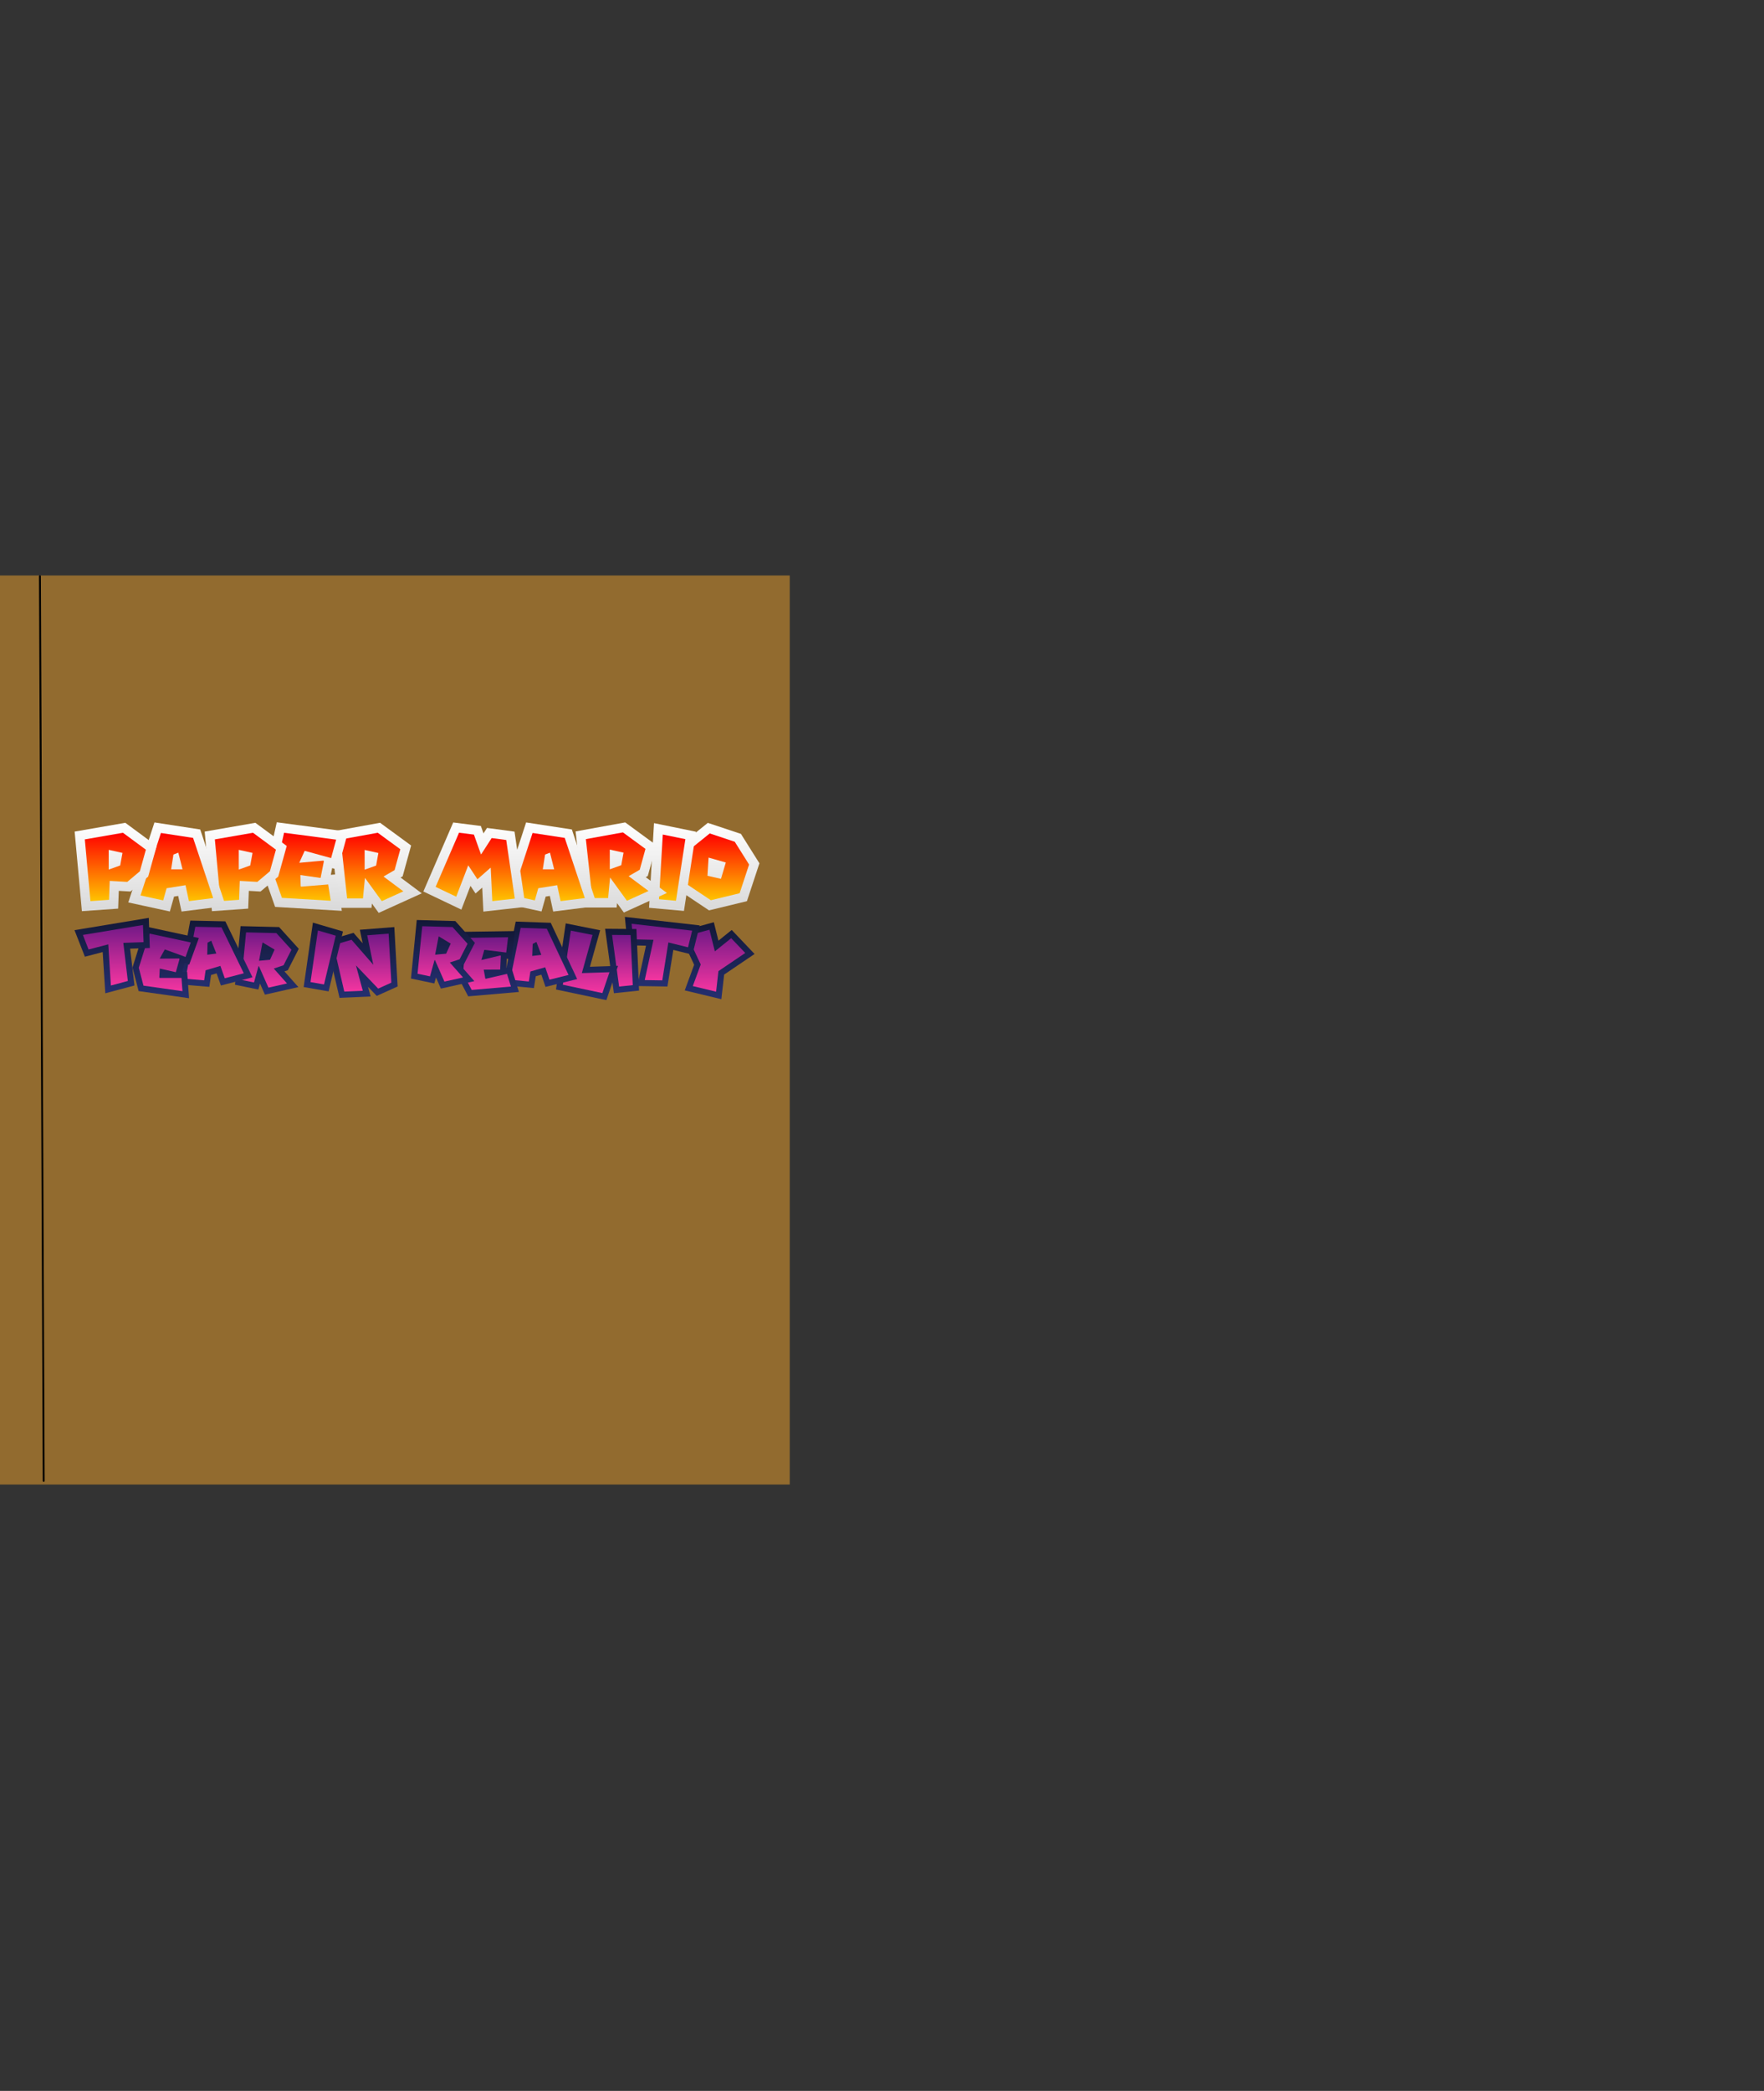 <svg version="1.1" xmlns="http://www.w3.org/2000/svg" xmlns:xlink="http://www.w3.org/1999/xlink" width="469.96" height="556.973" viewBox="0,0,469.96,556.973"><rect x="0" y="0" width="469.96" height="556.973" fill="#333333" stroke="none"/><defs><linearGradient x1="232.063" y1="120.682" x2="232.063" y2="144.687" gradientUnits="userSpaceOnUse" id="color-1"><stop offset="0" stop-color="#ffffff"/><stop offset="1" stop-color="#d9d9d9"/></linearGradient><linearGradient x1="230.977" y1="123.344" x2="230.977" y2="141.555" gradientUnits="userSpaceOnUse" id="color-2"><stop offset="0" stop-color="#ff0000"/><stop offset="1" stop-color="#ffc300"/></linearGradient><linearGradient x1="213.464" y1="120.554" x2="213.464" y2="144.147" gradientUnits="userSpaceOnUse" id="color-3"><stop offset="0" stop-color="#ffffff"/><stop offset="1" stop-color="#d9d9d9"/></linearGradient><linearGradient x1="213.178" y1="123.344" x2="213.178" y2="141.457" gradientUnits="userSpaceOnUse" id="color-4"><stop offset="0" stop-color="#ff0000"/><stop offset="1" stop-color="#ffc300"/></linearGradient><linearGradient x1="197.319" y1="120.687" x2="197.319" y2="144.232" gradientUnits="userSpaceOnUse" id="color-5"><stop offset="0" stop-color="#ffffff"/><stop offset="1" stop-color="#d9d9d9"/></linearGradient><linearGradient x1="197.234" y1="123.344" x2="197.234" y2="141.555" gradientUnits="userSpaceOnUse" id="color-6"><stop offset="0" stop-color="#ff0000"/><stop offset="1" stop-color="#ffc300"/></linearGradient><linearGradient x1="179.019" y1="120.595" x2="179.019" y2="144.333" gradientUnits="userSpaceOnUse" id="color-7"><stop offset="0" stop-color="#ffffff"/><stop offset="1" stop-color="#d9d9d9"/></linearGradient><linearGradient x1="178.969" y1="123.4" x2="178.969" y2="141.555" gradientUnits="userSpaceOnUse" id="color-8"><stop offset="0" stop-color="#ff0000"/><stop offset="1" stop-color="#ffc300"/></linearGradient><linearGradient x1="162.672" y1="120.687" x2="162.672" y2="144.232" gradientUnits="userSpaceOnUse" id="color-9"><stop offset="0" stop-color="#ffffff"/><stop offset="1" stop-color="#d9d9d9"/></linearGradient><linearGradient x1="162.587" y1="123.344" x2="162.587" y2="141.555" gradientUnits="userSpaceOnUse" id="color-10"><stop offset="0" stop-color="#ff0000"/><stop offset="1" stop-color="#ffc300"/></linearGradient><linearGradient x1="323.052" y1="120.712" x2="323.052" y2="144.016" gradientUnits="userSpaceOnUse" id="color-11"><stop offset="0" stop-color="#ffffff"/><stop offset="1" stop-color="#d9d9d9"/></linearGradient><linearGradient x1="322.953" y1="123.526" x2="322.953" y2="141.317" gradientUnits="userSpaceOnUse" id="color-12"><stop offset="0" stop-color="#ff0000"/><stop offset="1" stop-color="#ffc300"/></linearGradient><linearGradient x1="311.039" y1="120.78" x2="311.039" y2="144.168" gradientUnits="userSpaceOnUse" id="color-13"><stop offset="0" stop-color="#ffffff"/><stop offset="1" stop-color="#d9d9d9"/></linearGradient><linearGradient x1="310.941" y1="123.819" x2="310.941" y2="141.457" gradientUnits="userSpaceOnUse" id="color-14"><stop offset="0" stop-color="#ff0000"/><stop offset="1" stop-color="#ffc300"/></linearGradient><linearGradient x1="297.376" y1="120.586" x2="297.376" y2="144.591" gradientUnits="userSpaceOnUse" id="color-15"><stop offset="0" stop-color="#ffffff"/><stop offset="1" stop-color="#d9d9d9"/></linearGradient><linearGradient x1="296.289" y1="123.248" x2="296.289" y2="141.459" gradientUnits="userSpaceOnUse" id="color-16"><stop offset="0" stop-color="#ff0000"/><stop offset="1" stop-color="#ffc300"/></linearGradient><linearGradient x1="278.033" y1="120.595" x2="278.033" y2="144.333" gradientUnits="userSpaceOnUse" id="color-17"><stop offset="0" stop-color="#ffffff"/><stop offset="1" stop-color="#d9d9d9"/></linearGradient><linearGradient x1="277.983" y1="123.4" x2="277.983" y2="141.555" gradientUnits="userSpaceOnUse" id="color-18"><stop offset="0" stop-color="#ff0000"/><stop offset="1" stop-color="#ffc300"/></linearGradient><linearGradient x1="258.26" y1="120.601" x2="258.26" y2="144.348" gradientUnits="userSpaceOnUse" id="color-19"><stop offset="0" stop-color="#ffffff"/><stop offset="1" stop-color="#d9d9d9"/></linearGradient><linearGradient x1="258.462" y1="123.33" x2="258.462" y2="141.555" gradientUnits="userSpaceOnUse" id="color-20"><stop offset="0" stop-color="#ff0000"/><stop offset="1" stop-color="#ffc300"/></linearGradient><linearGradient x1="202.956" y1="148.223" x2="202.956" y2="166.471" gradientUnits="userSpaceOnUse" id="color-21"><stop offset="0" stop-color="#131837"/><stop offset="1" stop-color="#242f70"/></linearGradient><linearGradient x1="202.856" y1="149.875" x2="202.856" y2="164.6" gradientUnits="userSpaceOnUse" id="color-22"><stop offset="0" stop-color="#721987"/><stop offset="1" stop-color="#f435a0"/></linearGradient><linearGradient x1="189.244" y1="146.736" x2="189.244" y2="164.394" gradientUnits="userSpaceOnUse" id="color-23"><stop offset="0" stop-color="#131837"/><stop offset="1" stop-color="#242f70"/></linearGradient><linearGradient x1="189.046" y1="148.382" x2="189.046" y2="162.655" gradientUnits="userSpaceOnUse" id="color-24"><stop offset="0" stop-color="#721987"/><stop offset="1" stop-color="#f435a0"/></linearGradient><linearGradient x1="175.998" y1="148.3" x2="175.998" y2="167.418" gradientUnits="userSpaceOnUse" id="color-25"><stop offset="0" stop-color="#131837"/><stop offset="1" stop-color="#242f70"/></linearGradient><linearGradient x1="175.764" y1="150.191" x2="175.764" y2="165.537" gradientUnits="userSpaceOnUse" id="color-26"><stop offset="0" stop-color="#721987"/><stop offset="1" stop-color="#f435a0"/></linearGradient><linearGradient x1="161.743" y1="146.017" x2="161.743" y2="166.107" gradientUnits="userSpaceOnUse" id="color-27"><stop offset="0" stop-color="#131837"/><stop offset="1" stop-color="#242f70"/></linearGradient><linearGradient x1="162.023" y1="147.911" x2="162.023" y2="164.035" gradientUnits="userSpaceOnUse" id="color-28"><stop offset="0" stop-color="#721987"/><stop offset="1" stop-color="#f435a0"/></linearGradient><linearGradient x1="322.781" y1="147.174" x2="322.781" y2="167.68" gradientUnits="userSpaceOnUse" id="color-29"><stop offset="0" stop-color="#131837"/><stop offset="1" stop-color="#242f70"/></linearGradient><linearGradient x1="322.678" y1="149.168" x2="322.678" y2="165.681" gradientUnits="userSpaceOnUse" id="color-30"><stop offset="0" stop-color="#721987"/><stop offset="1" stop-color="#f435a0"/></linearGradient><linearGradient x1="308.303" y1="145.754" x2="308.303" y2="164.3" gradientUnits="userSpaceOnUse" id="color-31"><stop offset="0" stop-color="#131837"/><stop offset="1" stop-color="#242f70"/></linearGradient><linearGradient x1="308.197" y1="147.585" x2="308.197" y2="162.661" gradientUnits="userSpaceOnUse" id="color-32"><stop offset="0" stop-color="#721987"/><stop offset="1" stop-color="#f435a0"/></linearGradient><linearGradient x1="297.591" y1="148.919" x2="297.591" y2="166.09" gradientUnits="userSpaceOnUse" id="color-33"><stop offset="0" stop-color="#131837"/><stop offset="1" stop-color="#242f70"/></linearGradient><linearGradient x1="297.678" y1="150.55" x2="297.678" y2="164.317" gradientUnits="userSpaceOnUse" id="color-34"><stop offset="0" stop-color="#721987"/><stop offset="1" stop-color="#f435a0"/></linearGradient><linearGradient x1="288.252" y1="147.486" x2="288.252" y2="167.928" gradientUnits="userSpaceOnUse" id="color-35"><stop offset="0" stop-color="#131837"/><stop offset="1" stop-color="#242f70"/></linearGradient><linearGradient x1="288.021" y1="149.404" x2="288.021" y2="166.05" gradientUnits="userSpaceOnUse" id="color-36"><stop offset="0" stop-color="#721987"/><stop offset="1" stop-color="#f435a0"/></linearGradient><linearGradient x1="275.74" y1="147.006" x2="275.74" y2="164.726" gradientUnits="userSpaceOnUse" id="color-37"><stop offset="0" stop-color="#131837"/><stop offset="1" stop-color="#242f70"/></linearGradient><linearGradient x1="275.558" y1="148.669" x2="275.558" y2="162.97" gradientUnits="userSpaceOnUse" id="color-38"><stop offset="0" stop-color="#721987"/><stop offset="1" stop-color="#f435a0"/></linearGradient><linearGradient x1="261.849" y1="149.533" x2="261.849" y2="166.923" gradientUnits="userSpaceOnUse" id="color-39"><stop offset="0" stop-color="#131837"/><stop offset="1" stop-color="#242f70"/></linearGradient><linearGradient x1="261.605" y1="151.177" x2="261.605" y2="165.219" gradientUnits="userSpaceOnUse" id="color-40"><stop offset="0" stop-color="#721987"/><stop offset="1" stop-color="#f435a0"/></linearGradient><linearGradient x1="249.862" y1="146.583" x2="249.862" y2="164.855" gradientUnits="userSpaceOnUse" id="color-41"><stop offset="0" stop-color="#131837"/><stop offset="1" stop-color="#242f70"/></linearGradient><linearGradient x1="249.764" y1="148.241" x2="249.764" y2="162.989" gradientUnits="userSpaceOnUse" id="color-42"><stop offset="0" stop-color="#721987"/><stop offset="1" stop-color="#f435a0"/></linearGradient><linearGradient x1="228.288" y1="148.467" x2="228.288" y2="167.323" gradientUnits="userSpaceOnUse" id="color-43"><stop offset="0" stop-color="#131837"/><stop offset="1" stop-color="#242f70"/></linearGradient><linearGradient x1="228.41" y1="150.208" x2="228.41" y2="165.65" gradientUnits="userSpaceOnUse" id="color-44"><stop offset="0" stop-color="#721987"/><stop offset="1" stop-color="#f435a0"/></linearGradient><linearGradient x1="217.995" y1="147.284" x2="217.995" y2="165.602" gradientUnits="userSpaceOnUse" id="color-45"><stop offset="0" stop-color="#131837"/><stop offset="1" stop-color="#242f70"/></linearGradient><linearGradient x1="217.942" y1="149.361" x2="217.942" y2="163.748" gradientUnits="userSpaceOnUse" id="color-46"><stop offset="0" stop-color="#721987"/><stop offset="1" stop-color="#f435a0"/></linearGradient></defs><g transform="translate(-131.859,98.486)"><g data-paper-data="{&quot;isPaintingLayer&quot;:true}" fill-rule="nonzero" stroke-linejoin="miter" stroke-dasharray="" stroke-dashoffset="0" style="mix-blend-mode: normal"><path d="M131.859,296.957v-242.141h210.404v242.141z" fill="#926b2f" stroke="none" stroke-width="0" stroke-linecap="butt" stroke-miterlimit="10"/><path d="M143.5,296l-1,-241" fill="none" stroke="#000000" stroke-width="0.5" stroke-linecap="round" stroke-miterlimit="10"/><g stroke-width="0" stroke-linecap="butt" stroke-miterlimit="4"><g><path d="M241.386,126.735l-2.256,8.219l-0.547,0.316l5.644,4.211l-11.474,5.206l-1.808,-2.49l-0.112,1.154h-8.73l-2.204,-20.27l13.215,-2.399z" fill="url(#color-1)" stroke="#686868"/><path d="M238.508,127.739l-1.527,5.557l-2.953,1.708l5.291,3.947l-5.74,2.604l-4.493,-6.19l-0.531,5.475h-4.214l-1.708,-15.706l9.869,-1.791zM229.003,133.184l3.06,-1.098l0.606,-3.347l-3.666,-0.816z" fill="url(#color-2)" stroke="#511100"/></g><g><path d="M224.595,123.066l-2.765,10.109l-1.487,-0.408l-0.348,1.776l1.43,-0.117l1.505,9.72l-17.776,-1.053l-2.822,-8.037l3.266,-14.503z" fill="url(#color-3)" stroke="#686868"/><path d="M221.416,125.177l-1.343,4.914l-7.042,-1.932l-1.441,3.178h0.098l6.354,-0.574l0.098,0.196l-0.868,4.423l-5.39,-0.77l0.084,2.897l0.098,0.196l7.237,-0.587l0.673,4.339l-13.005,-0.771l-2.03,-5.781l2.604,-11.562z" fill="url(#color-4)" stroke="#511100"/></g><g><path d="M208.247,126.858l-2.265,8.166l-4.717,3.971l-3.113,-0.177l-0.171,4.733l-9.659,0.682l-1.931,-21.202l13.5,-2.343z" fill="url(#color-5)" stroke="#686868"/><path d="M205.367,127.851l-1.596,5.753l-3.359,2.828l-4.676,-0.266l-0.182,5.04l-4.955,0.35l-1.497,-16.448l10.162,-1.764zM195.47,133.156l3.059,-1.098l0.606,-3.347l-3.665,-0.816z" fill="url(#color-6)" stroke="#511100"/></g><g><path d="M185.198,122.467l6.8,20.384l-11.774,1.481l-0.892,-4.162l-1.103,0.177l-1.117,3.966l-11.072,-2.41l6.971,-21.309z" fill="url(#color-7)" stroke="#686868"/><path d="M183.302,124.715l5.347,16.027l-6.453,0.813l-0.91,-4.241l-5.04,0.812l-0.91,3.234l-6.047,-1.316l5.445,-16.644zM178.066,129.153l-0.616,3.934h3.037l-1.12,-4.438z" fill="url(#color-8)" stroke="#511100"/></g><g><path d="M173.6,126.858l-2.266,8.166l-4.717,3.971l-3.112,-0.177l-0.172,4.733l-9.658,0.682l-1.931,-21.202l13.501,-2.343z" fill="url(#color-9)" stroke="#686868"/><path d="M170.72,127.851l-1.596,5.753l-3.359,2.828l-4.676,-0.266l-0.181,5.04l-4.955,0.35l-1.498,-16.448l10.162,-1.764zM160.823,133.156l3.059,-1.098l0.606,-3.347l-3.665,-0.816z" fill="url(#color-10)" stroke="#511100"/></g><g><path d="M329.252,123.639l4.93,7.838l-3.327,10.089l-10.096,2.451l-8.436,-5.636l-0.402,-10.813l8.513,-6.855z" fill="url(#color-11)" stroke="#686868"/><path d="M327.607,125.737l3.821,6.076l-2.52,7.643l-7.67,1.862l-6.453,-4.312l-0.308,-8.272l6.467,-5.207zM320.342,134.808l3.597,0.812l1.288,-4.353l-4.591,-1.302z" fill="url(#color-12)" stroke="#511100"/></g><g><path d="M317.297,123.071l-3.223,21.097l-9.294,-0.835l1.319,-22.553z" fill="url(#color-13)" stroke="#686868"/><path d="M314.454,125.052l-2.505,16.406l-4.522,-0.406l1.008,-17.232z" fill="url(#color-14)" stroke="#511100"/></g><g><path d="M306.698,126.639l-2.256,8.219l-0.547,0.316l5.644,4.211l-11.474,5.206l-1.808,-2.49l-0.112,1.154h-8.73l-2.204,-20.27l13.215,-2.399z" fill="url(#color-15)" stroke="#686868"/><path d="M303.821,127.643l-1.527,5.557l-2.953,1.708l5.291,3.947l-5.74,2.604l-4.493,-6.19l-0.531,5.475h-4.214l-1.708,-15.706l9.869,-1.791zM294.315,133.088l3.06,-1.098l0.606,-3.347l-3.666,-0.816z" fill="url(#color-16)" stroke="#511100"/></g><g><path d="M284.212,122.467l6.8,20.384l-11.773,1.481l-0.893,-4.162l-1.103,0.177l-1.116,3.966l-11.073,-2.41l6.972,-21.309z" fill="url(#color-17)" stroke="#686868"/><path d="M282.315,124.715l5.347,16.027l-6.453,0.813l-0.91,-4.241l-5.04,0.812l-0.91,3.234l-6.047,-1.316l5.445,-16.644zM277.08,129.153l-0.616,3.934h3.037l-1.12,-4.438z" fill="url(#color-18)" stroke="#511100"/></g><g><path d="M259.967,121.539l0.701,1.972l0.937,-1.451l7.332,0.978l2.932,20.05l-11.231,1.26l-0.303,-6.397l-1.785,1.568l-1.347,-2.039l-2.43,6.336l-10.122,-4.829l7.952,-18.384z" fill="url(#color-19)" stroke="#686868"/><path d="M258.119,123.834l1.862,5.235h0.084l2.785,-4.311l3.878,0.518l2.281,15.608l-5.992,0.673l-0.42,-8.861h-0.084l-3.457,3.037l-2.45,-3.709l-3.205,8.356l-5.488,-2.618l6.243,-14.431z" fill="url(#color-20)" stroke="#511100"/></g><g><path d="M206.218,148.467l5.234,5.783l-2.914,5.717l-0.907,0.301l3.719,4.185l-8.914,2.018l-1.311,-2.957l-0.439,1.595l-6.226,-1.284l1.488,-15.603z" fill="url(#color-21)" stroke="#060914"/><path d="M205.486,150.067l4.02,4.442l-2.106,4.134l-2.607,0.866l3.53,3.973l-4.948,1.119l-2.521,-5.686l-0.132,-0.027l-1.193,4.333l-3.322,-0.685l1.207,-12.661zM200.869,157.445l2.934,-0.281l1.212,-2.695l-3.218,-1.917z" fill="url(#color-22)" stroke="#260837"/></g><g><path d="M191.891,146.944l7.234,14.897l-8.408,2.194l-1.152,-3.241l-1.477,0.44l-0.458,3.161l-8.266,-0.698l3.195,-16.96z" fill="url(#color-23)" stroke="#060914"/><path d="M190.868,148.538l5.942,12.236l-5.066,1.322l-1.169,-3.291l-3.937,1.174l-0.389,2.676l-4.964,-0.419l2.609,-13.854zM187.152,152.627l-0.081,3.205l2.425,-0.317l-1.357,-3.426z" fill="url(#color-24)" stroke="#260837"/></g><g><path d="M184.842,151.38l-2.583,7.115l-1.196,-0.435l-0.658,2.334h1.313l0.509,7.024l-13.433,-1.898l-1.641,-6.26l3.423,-10.96z" fill="url(#color-25)" stroke="#060914"/><path d="M182.691,152.568l-1.399,3.855l-5.523,-2.01l-1.365,2.455l0.078,0.007l5.137,-0.045l0.066,0.164l-0.985,3.493l-4.275,-0.97l-0.122,2.331l0.066,0.164l5.846,0.001l0.255,3.526l-10.384,-1.467l-1.25,-4.771l2.844,-9.107z" fill="url(#color-26)" stroke="#260837"/></g><g><path d="M171.777,154.042l-5.251,0.179l1.16,9.807l-7.775,2.079l-0.694,-10.979l-4.745,1.233l-2.765,-7.07l19.793,-3.274z" fill="url(#color-27)" stroke="#060914"/><path d="M170.106,152.482l-5.391,0.184l1.201,10.161l-4.515,1.208l-0.693,-10.965l-5.252,1.365l-1.515,-3.875l16.008,-2.649z" fill="url(#color-28)" stroke="#260837"/></g><g><path d="M323.263,152.087l3.54,-2.851l6.086,6.399l-8.105,5.486l-0.743,6.559l-9.755,-2.347l2.508,-6.828l-4.119,-8.781l9.363,-2.548z" fill="url(#color-29)" stroke="#060914"/><path d="M322.307,154.933l4.351,-3.504l3.745,3.937l-7.14,4.833l-0.621,5.481l-6.212,-1.495l2.115,-5.757l-3.59,-7.651l5.915,-1.609z" fill="url(#color-30)" stroke="#260837"/></g><g><path d="M318.269,148.019l-1.93,7.795l-5.099,-1.264l-1.568,9.75l-8.046,-0.127l2.336,-10.75l-4.902,-0.113l-0.725,-7.557z" fill="url(#color-31)" stroke="#060914"/><path d="M316.258,149.417l-1.099,4.438l-5.236,-1.297l-1.624,10.103l-4.673,-0.073l2.333,-10.736l-5.425,-0.124l-0.397,-4.142z" fill="url(#color-32)" stroke="#260837"/></g><g><path d="M301.413,148.982l0.705,16.401l-6.704,0.707l-2.35,-17.171z" fill="url(#color-33)" stroke="#060914"/><path d="M299.865,150.587l0.573,13.348l-3.634,0.383l-1.884,-13.767z" fill="url(#color-34)" stroke="#260837"/></g><g><path d="M291.749,149.316l-2.725,9.725l7.493,-0.243l-3.109,9.13l-13.422,-2.836l2.592,-17.606z" fill="url(#color-35)" stroke="#060914"/><path d="M289.721,150.559l-2.849,10.169l7.362,-0.239l-1.893,5.56l-10.533,-2.225l2.123,-14.42z" fill="url(#color-36)" stroke="#260837"/></g><g><path d="M278.583,147.33l7.049,14.984l-8.434,2.089l-1.113,-3.256l-1.482,0.422l-0.498,3.154l-8.256,-0.8l3.403,-16.92z" fill="url(#color-37)" stroke="#060914"/><path d="M277.54,148.911l5.789,12.308l-5.082,1.259l-1.129,-3.305l-3.952,1.125l-0.422,2.671l-4.958,-0.481l2.781,-13.821zM273.774,152.953l-0.121,3.203l2.429,-0.287l-1.315,-3.442z" fill="url(#color-38)" stroke="#260837"/></g><g><path d="M268.133,157.048l-1.263,-0.154l-0.116,2.422l1.28,-0.295l2.076,6.728l-13.514,1.174l-3.008,-5.73l0.868,-11.45l14.592,-0.21z" fill="url(#color-39)" stroke="#060914"/><path d="M266.724,155.247l-5.834,-0.715l-0.776,2.7l0.078,-0.012l4.995,-1.2l0.101,0.145l-0.174,3.624l-4.382,0.017l0.406,2.298l0.101,0.145l5.695,-1.315l1.043,3.377l-10.448,0.907l-2.293,-4.367l0.722,-9.514l11.263,-0.161z" fill="url(#color-40)" stroke="#260837"/></g><g><path d="M253.163,146.866l5.213,5.801l-2.935,5.706l-0.908,0.298l3.703,4.199l-8.922,1.984l-1.3,-2.962l-0.446,1.594l-6.22,-1.307l1.544,-15.597z" fill="url(#color-41)" stroke="#060914"/><path d="M252.425,148.462l4.003,4.457l-2.122,4.126l-2.609,0.856l3.515,3.986l-4.952,1.101l-2.5,-5.695l-0.133,-0.028l-1.209,4.329l-3.32,-0.697l1.255,-12.656zM247.781,155.824l2.935,-0.27l1.222,-2.691l-3.21,-1.929z" fill="url(#color-42)" stroke="#260837"/></g><g><path d="M237.794,164.29l-5.564,2.512l-2.329,-2.435l0.7,2.597l-8.286,0.359l-3.533,-15.18l7.262,-2.144l2.432,2.791l-0.744,-3.607l9.182,-0.716z" fill="url(#color-43)" stroke="#060914"/><path d="M236.118,163.273l-3.511,1.584l-5.912,-6.18l1.82,6.758l-4.931,0.214l-2.883,-12.388l4.805,-1.418l5.799,6.655l-1.62,-7.846l5.707,-0.445z" fill="url(#color-44)" stroke="#260837"/></g><g><path d="M223.231,149.638l-3.832,15.964l-6.64,-1.164l2.461,-17.155z" fill="url(#color-45)" stroke="#060914"/><path d="M221.301,150.756l-3.119,12.992l-3.599,-0.631l1.972,-13.756z" fill="url(#color-46)" stroke="#260837"/></g></g><path d="M601.819,458.486l-468.027,0l0,-556.973h468.027z" fill="none" stroke="none" stroke-width="NaN" stroke-linecap="butt" stroke-miterlimit="10"/></g></g></svg>